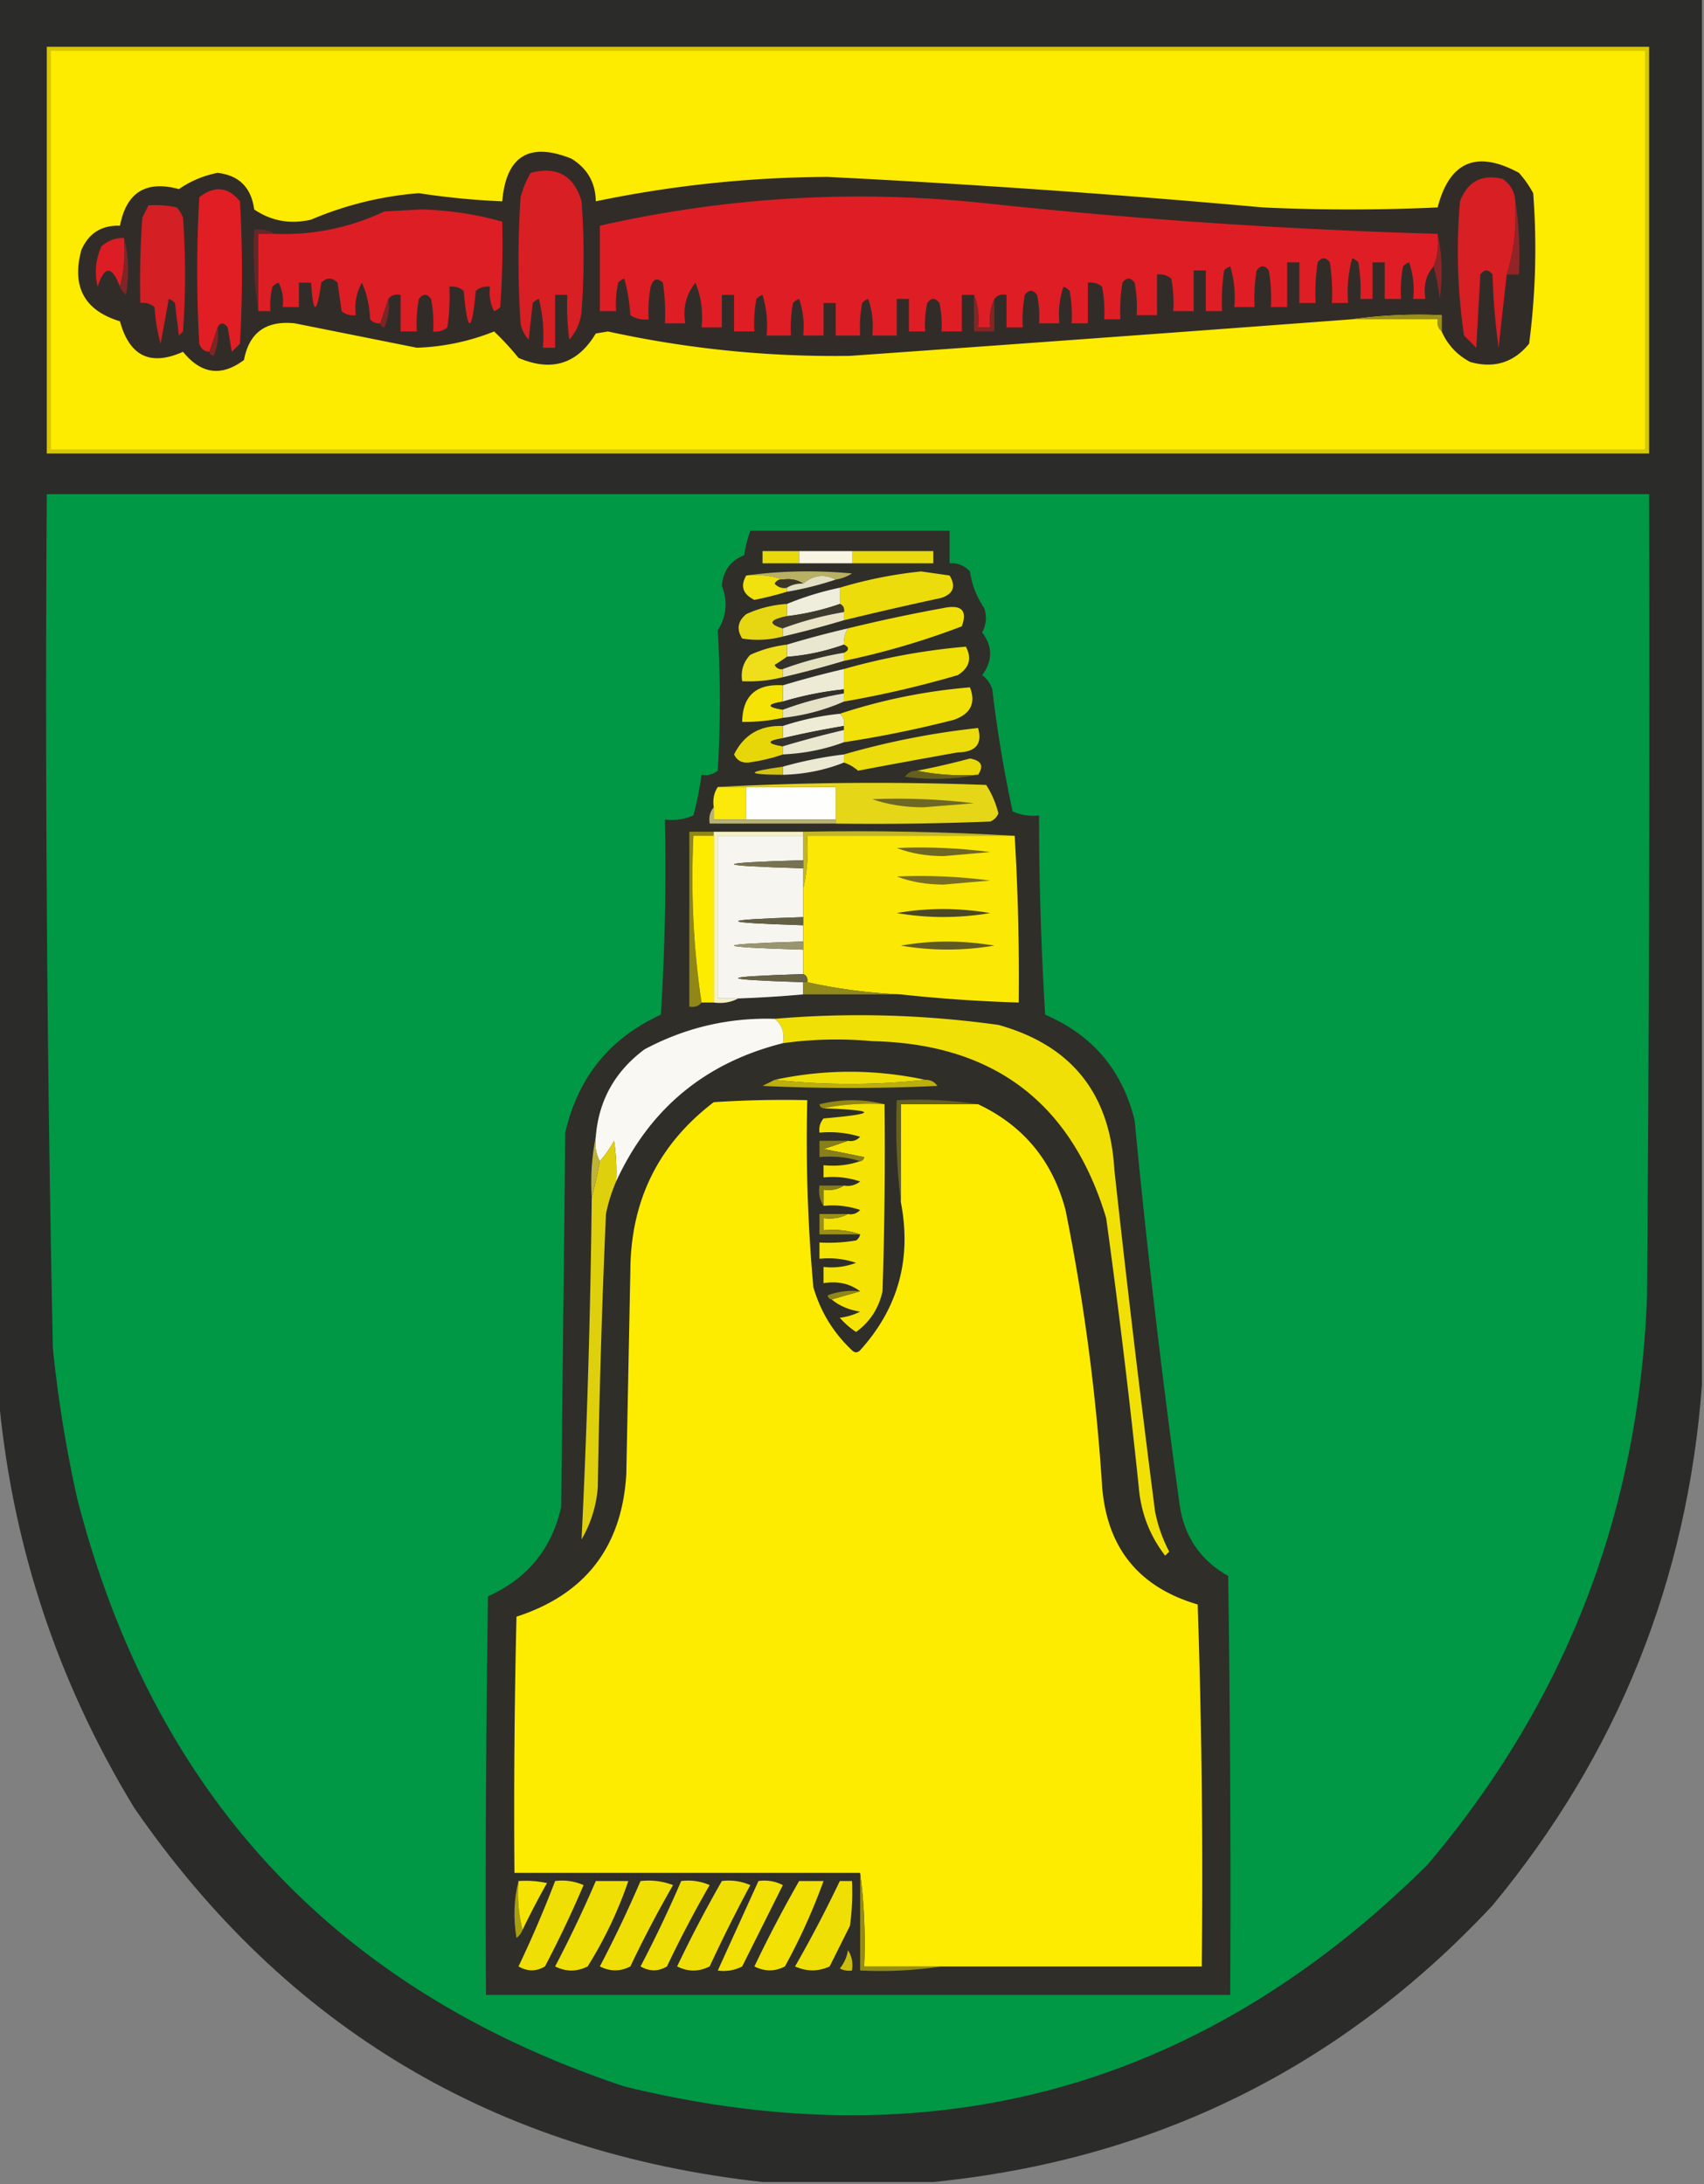 <svg xmlns="http://www.w3.org/2000/svg" width="419" height="537" style="shape-rendering:geometricPrecision;text-rendering:geometricPrecision;image-rendering:optimizeQuality;fill-rule:evenodd;clip-rule:evenodd"><rect width="100%" height="100%" fill="#808080" stroke="none"/><path style="opacity:.986" fill="#2a2a29" d="M-.5-.5h419v341c-3.61 48.206-20.777 90.873-51.5 128-37.246 39.873-83.08 62.539-137.5 68h-42c-65.667-7.236-117.167-37.903-154.5-92-19.31-31.76-30.476-66.093-33.5-103V-.5z"/><path style="opacity:1" fill="#d5c608" d="M11.5 11.5h394v100h-394v-100z"/><path style="opacity:1" fill="#fdeb00" d="M12.5 12.5h392v98h-392v-98z"/><path style="opacity:1" fill="#322c28" d="M354.5 81.5v-4c-7.519-.325-14.852.008-22 1a28067.97 28067.97 0 0 1-123.5 9 260.237 260.237 0 0 1-59.5-6l-3 .5c-4.497 7.497-10.83 9.497-19 6a67.751 67.751 0 0 0-6-6.5 55.915 55.915 0 0 1-19 4c-9.982-1.995-19.982-3.995-30-6-7.068-.738-11.235 2.262-12.5 9-5.526 4.167-10.526 3.5-15-2-7.991 3.589-13.158 1.089-15.5-7.5-8.75-2.661-11.917-8.494-9.5-17.5 1.81-4.155 4.977-6.155 9.5-6 1.576-8.206 6.41-11.206 14.5-9 2.836-1.974 6.003-3.307 9.5-4 5.287.62 8.287 3.62 9 9 4.233 2.862 8.9 3.695 14 2.5a84.34 84.34 0 0 1 26.5-6.5c6.8 1.05 13.634 1.717 20.5 2 .947-11.14 6.613-14.64 17-10.5 3.932 2.424 5.932 5.924 6 10.5a285.298 285.298 0 0 1 57-6 2663.826 2663.826 0 0 1 107 7.5c14.333.667 28.667.667 43 0 2.943-11.3 9.61-14.134 20-8.5a26.107 26.107 0 0 1 3.5 5 179.71 179.71 0 0 1-1 37c-3.788 4.653-8.622 6.153-14.5 4.5-3.217-1.716-5.55-4.216-7-7.5z"/><path style="opacity:1" fill="#d81f24" d="M130.5 42.5c6.461-1.682 10.628.651 12.5 7 .667 9 .667 18 0 27-.249 2.677-1.249 5.01-3 7a60.93 60.93 0 0 1-.5-11h-3v13h-3a36.877 36.877 0 0 0-1-12 3.646 3.646 0 0 0-1.5 1l-1 9c-1.044-1.123-1.71-2.456-2-4a240.38 240.38 0 0 1 0-31 24.017 24.017 0 0 1 2.5-6z"/><path style="opacity:1" fill="#d71f24" d="M372.5 48.5c.56 6.621-.107 12.955-2 19a3224.428 3224.428 0 0 0-2 18 164.328 164.328 0 0 1-1.5-18c-1-1.333-2-1.333-3 0l-1 18-3-3a141.377 141.377 0 0 1-1-33c1.911-4.918 5.411-6.751 10.5-5.5 1.641 1.129 2.641 2.629 3 4.5z"/><path style="opacity:1" fill="#e11e24" d="m53.5 80.5-2 6c-1.25-.077-2.083-.744-2.5-2-.667-12-.667-24 0-36 3.74-2.913 7.074-2.58 10 1a306.485 306.485 0 0 1 0 35l-2 2-1-6c-.977-1.274-1.81-1.274-2.5 0z"/><path style="opacity:1" fill="#de1e24" d="M353.5 57.5c.306 2.885-.027 5.552-1 8-1.869 2.135-2.536 4.802-2 8h-3a21.128 21.128 0 0 0-1-9 3.646 3.646 0 0 0-1.5 1 32.462 32.462 0 0 0-.5 8h-4v-9h-3v9h-3a40.911 40.911 0 0 0-.5-9 3.646 3.646 0 0 0-1.5-1 31.117 31.117 0 0 0-1 11h-4a50.464 50.464 0 0 0-.5-10c-1-1.333-2-1.333-3 0a50.464 50.464 0 0 0-.5 10h-4v-10h-3v11h-4a40.911 40.911 0 0 0-.5-9c-1-1.333-2-1.333-3 0a40.911 40.911 0 0 0-.5 9h-5a25.878 25.878 0 0 0-1-10 3.646 3.646 0 0 0-1.5 1 50.464 50.464 0 0 0-.5 10h-4v-10h-3v10h-5a32.462 32.462 0 0 0-.5-8c-1.011-.837-2.178-1.17-3.5-1v10h-5a32.462 32.462 0 0 0-.5-8c-1-1.333-2-1.333-3 0a40.911 40.911 0 0 0-.5 9h-4a32.462 32.462 0 0 0-.5-8c-1.011-.837-2.178-1.17-3.5-1v10h-4a32.462 32.462 0 0 0-.5-8 3.646 3.646 0 0 0-1.5-1 21.128 21.128 0 0 0-1 9h-5a24.935 24.935 0 0 0-.5-7c-1-1.333-2-1.333-3 0a32.462 32.462 0 0 0-.5 8h-4v-8c-1.291-.237-2.291.096-3 1-.968 2.107-1.302 4.44-1 7h-3c.306-2.885-.027-5.552-1-8h-3v9h-5a24.935 24.935 0 0 0-.5-7c-1-1.333-2-1.333-3 0a24.935 24.935 0 0 0-.5 7h-4v-8h-3v9h-6a21.128 21.128 0 0 0-1-9 3.646 3.646 0 0 0-1.5 1 32.462 32.462 0 0 0-.5 8h-6v-8h-3v8h-5a21.128 21.128 0 0 0-1-9 3.646 3.646 0 0 0-1.5 1 32.462 32.462 0 0 0-.5 8h-6a25.878 25.878 0 0 0-1-10 3.646 3.646 0 0 0-1.5 1 32.462 32.462 0 0 0-.5 8h-5v-9h-3v8h-5c.415-3.875-.085-7.542-1.5-11-2.286 2.865-3.12 6.198-2.5 10h-5a50.464 50.464 0 0 0-.5-10c-1.395-1.315-2.395-.981-3 1a32.462 32.462 0 0 0-.5 8c-1.644.213-3.144-.12-4.5-1a42.758 42.758 0 0 0-1.5-9 3.646 3.646 0 0 0-1.5 1 24.935 24.935 0 0 0-.5 7h-4v-21c31.314-7.096 62.981-8.93 95-5.5a1431.838 1431.838 0 0 0 111 7.5z"/><path style="opacity:1" fill="#d41f24" d="M36.5 50.5c2.357-.163 4.69.003 7 .5a9.468 9.468 0 0 1 1.5 2.5 196.24 196.24 0 0 1 0 28l-1 1-1-8a3.646 3.646 0 0 0-1.5-1l-2 11a42.707 42.707 0 0 1-1.5-9c-1.011-.837-2.178-1.17-3.5-1-.166-7.008 0-14.008.5-21l1.5-3z"/><path style="opacity:1" fill="#dd1e24" d="m95.5 73.5-2 6c-.996.086-1.83-.248-2.5-1-.102-3.2-.768-6.2-2-9-1.375 2.437-1.875 5.103-1.5 8-1.322.17-2.489-.163-3.5-1l-1-7c-1.333-1.333-2.667-1.333-4 0-1.151 7.974-1.984 7.974-2.5 0h-3v6h-4a9.864 9.864 0 0 0-1-6 3.646 3.646 0 0 0-1.5 1 18.436 18.436 0 0 0-.5 6h-3v-19h4c9.421.363 18.421-1.47 27-5.5l9-.5a80.203 80.203 0 0 1 20 3c.166 7.008 0 14.008-.5 21-.414.457-.914.79-1.5 1a9.86 9.86 0 0 1-1-6c-1.322-.17-2.489.163-3.5 1-1 10.667-2 10.667-3 0-1.011-.837-2.178-1.17-3.5-1a50.464 50.464 0 0 1-.5 10c-1.011.837-2.178 1.17-3.5 1a32.462 32.462 0 0 0-.5-8c-1-1.333-2-1.333-3 0a32.462 32.462 0 0 0-.5 8h-4v-9c-1.291-.237-2.291.096-3 1z"/><path style="opacity:1" fill="#922326" d="M372.5 48.5c.99 6.145 1.323 12.478 1 19h-3c1.893-6.045 2.56-12.379 2-19z"/><path style="opacity:1" fill="#682627" d="M67.5 57.5h-4v19c-.99-6.479-1.324-13.146-1-20 1.915-.285 3.581.049 5 1z"/><path style="opacity:1" fill="#8b2426" d="M353.5 57.5c1.151 5.15 1.317 10.484.5 16a46.064 46.064 0 0 0-1.5-8c.973-2.448 1.306-5.115 1-8z"/><path style="opacity:1" fill="#dc1e24" d="M30.5 58.5c.317 4.202-.017 8.202-1 12-1.972-5.25-3.805-5.25-5.5 0-.817-3.464-.483-6.798 1-10 1.584-1.361 3.418-2.028 5.5-2z"/><path style="opacity:1" fill="#802427" d="M30.5 58.5c1.148 4.481 1.315 9.148.5 14-.717-.544-1.217-1.21-1.5-2 .983-3.798 1.317-7.798 1-12z"/><path style="opacity:1" fill="#7d2526" d="M95.5 73.5a13.117 13.117 0 0 1-1 7c-.607-.124-.94-.457-1-1l2-6z"/><path style="opacity:1" fill="#9a9016" d="M332.5 78.5c7.148-.992 14.481-1.325 22-1v4c-.904-.709-1.237-1.709-1-3h-21z"/><path style="opacity:1" fill="#822626" d="M239.5 72.5c.973 2.448 1.306 5.115 1 8h3c-.302-2.56.032-4.893 1-7v8h-5v-9z"/><path style="opacity:1" fill="#812426" d="M53.5 80.5a13.117 13.117 0 0 1-1 7c-.607-.124-.94-.457-1-1l2-6z"/><path style="opacity:1" fill="#009745" d="M11.5 121.5h394c.167 65.668 0 131.334-.5 197-1.914 53.107-19.914 99.774-54 140-55.437 54.989-121.271 73.156-197.5 54.5C82.525 489.352 37.691 441.186 19 368.5a314.926 314.926 0 0 1-6-37 7718.178 7718.178 0 0 1-1.5-210z"/><path style="opacity:1" fill="#2f2e29" d="M184.5 130.5h49v8c1.984-.117 3.65.55 5 2 .487 3.296 1.654 6.296 3.5 9 .687 2.068.52 4.068-.5 6 2.622 3.465 2.622 6.965 0 10.5a6.978 6.978 0 0 1 2.5 3.5 315.394 315.394 0 0 0 5 30c2.041.923 4.208 1.256 6.5 1 0 16.347.5 32.681 1.5 49 11.656 4.991 18.989 13.657 22 26a2252.143 2252.143 0 0 0 11 94c1.01 8.028 5.01 14.028 12 18 .5 34.332.667 68.665.5 103h-183c-.167-32.668 0-65.335.5-98 9.694-4.356 15.694-11.69 18-22l1-92c3.117-13.606 10.95-23.273 23.5-29a576.95 576.95 0 0 0 1-48 13.116 13.116 0 0 0 7-1 79.172 79.172 0 0 0 2-10c1.478.262 2.811-.071 4-1 .668-11.335.668-22.835 0-34.5 2.152-3.452 2.486-7.119 1-11 .297-3.63 2.13-6.13 5.5-7.5a31.894 31.894 0 0 1 1.5-6z"/><path style="opacity:1" fill="#e8d90b" d="M196.5 135.5v3h-9v-3h9z"/><path style="opacity:1" fill="#f8f6e3" d="M196.5 135.5h13v3h-13v-3z"/><path style="opacity:1" fill="#e9d90e" d="M209.5 135.5h20v3h-20v-3z"/><path style="opacity:1" fill="#b8b163" d="M183.5 141.5c8.49-1.157 17.157-1.324 26-.5a10.134 10.134 0 0 1-4 1.5c-2.83-1.437-5.497-1.104-8 1-1.419-.951-3.085-1.284-5-1-2.787-.977-5.787-1.31-9-1z"/><path style="opacity:1" fill="#f1e10c" d="M183.5 141.5c3.213-.31 6.213.023 9 1-.876-.131-1.543.202-2 1 .825.886 1.825 1.219 3 1v1a84.318 84.318 0 0 1-8 2c-2.847-1.409-3.513-3.409-2-6z"/><path style="opacity:1" fill="#ecdc0c" d="M207.5 152.5v-2c.172-.992-.162-1.658-1-2v-4a107.277 107.277 0 0 1 20-4l7 1c1.614 2.657.948 4.49-2 5.5a972.81 972.81 0 0 0-24 5.5z"/><path style="opacity:1" fill="#3b3728" d="M192.5 142.5c1.915-.284 3.581.049 5 1-1.459-.067-2.792.266-4 1-1.175.219-2.175-.114-3-1 .457-.798 1.124-1.131 2-1z"/><path style="opacity:1" fill="#e2dfc2" d="M205.5 142.5a79.054 79.054 0 0 1-12 3v-1c1.208-.734 2.541-1.067 4-1 2.503-2.104 5.17-2.437 8-1z"/><path style="opacity:1" fill="#efeddb" d="M206.5 144.5v4a61.399 61.399 0 0 1-13 3v-3c4.117-1.703 8.45-3.037 13-4z"/><path style="opacity:1" fill="#e7d713" d="M193.5 148.5v3c-4.338.895-4.671 1.895-1 3v2a23.788 23.788 0 0 1-10 .5c-1.435-2.267-1.102-4.267 1-6a27.624 27.624 0 0 1 10-2.5z"/><path style="opacity:1" fill="#f1e005" d="M207.5 162.5v-2c1.333-.667 1.333-1.333 0-2-.067-1.459.266-2.792 1-4a397.137 397.137 0 0 1 23.5-5c4.427-.912 5.927.588 4.5 4.5a188.81 188.81 0 0 1-29 8.5z"/><path style="opacity:1" fill="#3e3b2e" d="M206.5 148.5c.838.342 1.172 1.008 1 2-5.228.889-10.228 2.222-15 4-3.671-1.105-3.338-2.105 1-3a61.399 61.399 0 0 0 13-3z"/><path style="opacity:1" fill="#e8e4c5" d="M207.5 150.5v2a248.39 248.39 0 0 1-15 4v-2c4.772-1.778 9.772-3.111 15-4z"/><path style="opacity:1" fill="#eae7d0" d="M208.5 154.5c-.734 1.208-1.067 2.541-1 4a53.187 53.187 0 0 1-14 3v-3c4.94-1.485 9.94-2.819 15-4z"/><path style="opacity:1" fill="#efde1a" d="M193.5 158.5v3a44.093 44.093 0 0 1-3 2c.457.798 1.124 1.131 2 1v2a34.163 34.163 0 0 1-10 1c-.396-2.544.271-4.711 2-6.5a30.173 30.173 0 0 1 9-2.5z"/><path style="opacity:1" fill="#34322b" d="M207.5 158.5c1.333.667 1.333 1.333 0 2a82.838 82.838 0 0 0-15 4c-.876.131-1.543-.202-2-1a44.093 44.093 0 0 0 3-2 53.187 53.187 0 0 0 14-3z"/><path style="opacity:1" fill="#f1e005" d="M207.5 172.5v-8a158.983 158.983 0 0 1 30-5.5c1.528 2.881.862 5.214-2 7a251.945 251.945 0 0 1-28 6.5z"/><path style="opacity:1" fill="#e6e2c1" d="M207.5 160.5v2a249.034 249.034 0 0 1-15 4v-2a82.838 82.838 0 0 1 15-4z"/><path style="opacity:1" fill="#edead5" d="M207.5 164.5v5a80.53 80.53 0 0 0-15 3v-4c4.94-1.485 9.94-2.819 15-4z"/><path style="opacity:1" fill="#f4e304" d="M192.5 168.5v4c-4 .667-4 1.333 0 2v2a44.866 44.866 0 0 1-10 1c.087-6.414 3.42-9.414 10-9z"/><path style="opacity:1" fill="#f1e109" d="M207.5 182.5v-4c.237-1.291-.096-2.291-1-3 10.344-3.416 21.01-5.583 32-6.5 1.505 3.883.171 6.55-4 8a276.813 276.813 0 0 1-27 5.5z"/><path style="opacity:1" fill="#32302b" d="M207.5 169.5v1c-5.228.889-10.228 2.222-15 4-4-.667-4-1.333 0-2a80.53 80.53 0 0 1 15-3z"/><path style="opacity:1" fill="#e5e1c6" d="M207.5 170.5v2c-4.692 2.079-9.692 3.412-15 4v-2c4.772-1.778 9.772-3.111 15-4z"/><path style="opacity:1" fill="#efecd5" d="M206.5 175.5c.904.709 1.237 1.709 1 3a240.522 240.522 0 0 0-15 3v-3a65.478 65.478 0 0 1 14-3z"/><path style="opacity:1" fill="#e7d708" d="M192.5 178.5v3c-4 .667-4 1.333 0 2v2c-2.64.921-5.473 1.588-8.5 2-1.662.112-2.829-.554-3.5-2 2.421-4.882 6.421-7.215 12-7z"/><path style="opacity:1" fill="#ecdc0b" d="M207.5 187.5v-2a192.742 192.742 0 0 1 33-6.5c1.11 3.916-.557 5.916-5 6a1885.886 1885.886 0 0 0-24.5 4.5c-1.077-.929-2.244-1.596-3.5-2z"/><path style="opacity:1" fill="#34322c" d="M207.5 178.5v1a248.39 248.39 0 0 0-15 4c-4-.667-4-1.333 0-2a240.522 240.522 0 0 1 15-3z"/><path style="opacity:1" fill="#eae7cf" d="M207.5 179.5v3c-4.731 1.761-9.731 2.761-15 3v-2a248.39 248.39 0 0 1 15-4z"/><path style="opacity:1" fill="#ebe9d2" d="M207.5 185.5v2c-4.706 1.875-9.706 2.875-15 3v-2a99.577 99.577 0 0 1 15-3z"/><path style="opacity:1" fill="#e9d907" d="M240.5 190.5c-5.195.321-10.195-.013-15-1a183.387 183.387 0 0 0 13-3c2.816.483 3.483 1.816 2 4z"/><path style="opacity:1" fill="#d2c40f" d="M192.5 188.5v2c-9.224-.034-9.224-.7 0-2z"/><path style="opacity:1" fill="#655f1e" d="M225.5 189.5c4.805.987 9.805 1.321 15 1-5.819 1.153-11.819 1.319-18 .5.744-1.039 1.744-1.539 3-1.5z"/><path style="opacity:1" fill="#fae90a" d="M176.5 193.5h7v8h-8v-3c-.284-1.915.049-3.581 1-5z"/><path style="opacity:1" fill="#fefefd" d="M183.5 193.5h22v8h-22v-8z"/><path style="opacity:1" fill="#e5d617" d="M176.5 193.5a728.03 728.03 0 0 1 66-.5 22.885 22.885 0 0 1 3 7c-.405.945-1.072 1.612-2 2-12.662.5-25.329.667-38 .5v-9h-29z"/><path style="opacity:1" fill="#6f6724" d="M214.5 196.5c8.36-.331 16.693.002 25 1l-12.5 1c-4.557-.009-8.724-.675-12.5-2z"/><path style="opacity:1" fill="#b7b173" d="M175.5 198.5v3h30v1h-31c-.268-1.599.066-2.932 1-4z"/><path style="opacity:1" fill="#c2b627" d="M197.5 204.5c17.508-.33 34.841.003 52 1h-51c.318 4.532-.015 8.866-1 13v-14z"/><path style="opacity:1" fill="#908716" d="M175.5 204.5v1h-5c-.649 14.041.018 27.708 2 41-.709.904-1.709 1.237-3 1v-43h6z"/><path style="opacity:1" fill="#feec00" d="M175.5 205.5v41h-3c-1.982-13.292-2.649-26.959-2-41h5z"/><path style="opacity:1" fill="#f4f1c3" d="M175.5 204.5h22v1h-21v40h5c-1.765.961-3.765 1.295-6 1v-42z"/><path style="opacity:1" fill="#f6f5f0" d="M197.5 205.5v6c-22.667.667-22.667 1.333 0 2v12c-21.333.667-21.333 1.333 0 2v4c-22.667.667-22.667 1.333 0 2v6c-21.333.667-21.333 1.333 0 2v3c-5.322.48-10.655.813-16 1h-5v-40h21z"/><path style="opacity:1" fill="#fbe905" d="M249.5 205.5a585.72 585.72 0 0 1 1 41 373.074 373.074 0 0 1-29-2c-7.888-.347-15.554-1.347-23-3 .172-.992-.162-1.658-1-2v-21c.985-4.134 1.318-8.468 1-13h51z"/><path style="opacity:1" fill="#6f6723" d="M220.5 208.5c7.696-.331 15.362.003 23 1l-11.5 1c-4.229-.01-8.062-.677-11.5-2z"/><path style="opacity:1" fill="#777351" d="M197.5 211.5v2c-22.667-.667-22.667-1.333 0-2z"/><path style="opacity:1" fill="#776e23" d="M220.5 215.5c7.696-.331 15.362.003 23 1l-11.5 1c-4.229-.01-8.062-.677-11.5-2z"/><path style="opacity:1" fill="#4c4824" d="M220.5 224.5c7.51-1.32 15.177-1.32 23 0-7.724 1.298-15.391 1.298-23 0z"/><path style="opacity:1" fill="#636045" d="M197.5 225.5v2c-21.333-.667-21.333-1.333 0-2z"/><path style="opacity:1" fill="#99956e" d="M197.5 231.5v2c-22.667-.667-22.667-1.333 0-2z"/><path style="opacity:1" fill="#5f5923" d="M221.5 232.5c7.51-1.32 15.177-1.32 23 0-7.724 1.298-15.391 1.298-23 0z"/><path style="opacity:1" fill="#666346" d="M197.5 239.5c.838.342 1.172 1.008 1 2h-1c-21.333-.667-21.333-1.333 0-2z"/><path style="opacity:1" fill="#92891c" d="M197.5 241.5h1c7.446 1.653 15.112 2.653 23 3h-24v-3z"/><path style="opacity:1" fill="#f1e006" d="M190.5 250.5c18.235-1.562 36.568-1.062 55 1.5 17.925 4.994 27.425 16.827 28.5 35.5a4489.75 4489.75 0 0 0 10 84 35.68 35.68 0 0 0 3.5 10l-1 1c-3.827-4.972-5.993-10.639-6.5-17a2031.403 2031.403 0 0 0-8-66c-8.544-28.372-27.711-42.872-57.5-43.5a95.223 95.223 0 0 0-22 .5c.475-2.582-.192-4.582-2-6z"/><path style="opacity:1" fill="#f9f8f2" d="M190.5 250.5c1.808 1.418 2.475 3.418 2 6-19.133 4.804-32.799 16.137-41 34a50.464 50.464 0 0 0-.5-10 27.241 27.241 0 0 1-3.5 5c-.961-1.765-1.295-3.765-1-6 .702-8.901 4.702-16.068 12-21.5 9.991-5.331 20.657-7.831 32-7.5z"/><path style="opacity:1" fill="#f0df06" d="M227.5 265.5a171.668 171.668 0 0 1-37 0c12.303-2.643 24.636-2.643 37 0z"/><path style="opacity:1" fill="#bbaf0d" d="M190.5 265.5a171.668 171.668 0 0 0 37 0c1.256-.039 2.256.461 3 1.5a462.27 462.27 0 0 1-43 0l3-1.5z"/><path style="opacity:1" fill="#918815" d="M217.5 271.5c-5.195-.321-10.195.013-15 1-.543-.06-.876-.393-1-1 5.486-1.315 10.82-1.315 16 0z"/><path style="opacity:1" fill="#fdec00" d="M221.5 295.5v-24h19c11.149 5.257 18.316 13.924 21.5 26a507.336 507.336 0 0 1 9 68c1.205 15.093 9.038 24.759 23.5 29 1 29.659 1.333 59.326 1 89h-83c.325-7.852-.008-15.518-1-23h-85c-.167-21.003 0-42.003.5-63 16.921-5.491 25.921-17.158 27-35l1-50c.063-17.292 6.896-31.125 20.5-41.5 7.659-.5 15.326-.666 23-.5a401.595 401.595 0 0 0 1.5 46c1.774 6.053 4.941 11.22 9.5 15.5.667.667 1.333.667 2 0 9.387-10.363 12.72-22.53 10-36.5z"/><path style="opacity:1" fill="#f5e403" d="M202.5 272.5c4.805-.987 9.805-1.321 15-1 .167 15.337 0 30.67-.5 46-.924 4.19-3.09 7.524-6.5 10a19.887 19.887 0 0 1-4-3.5 14.72 14.72 0 0 0 5-1.5c-2.795-.438-5.128-1.438-7-3l7-2c-2.488-1.888-5.488-2.555-9-2v-4c2.747.313 5.414-.02 8-1a21.127 21.127 0 0 0-9-1v-4a40.914 40.914 0 0 0 9-.5c.556-.383.889-.883 1-1.5-2.787-.977-5.787-1.31-9-1v-3c2.235.295 4.235-.039 6-1 1.175.219 2.175-.114 3-1a21.127 21.127 0 0 0-9-1v-4c1.915.284 3.581-.049 5-1 1.478.262 2.811-.071 4-1a21.127 21.127 0 0 0-9-1v-3c3.213.31 6.213-.023 9-1 .543-.06.876-.393 1-1l-10-2a168.522 168.522 0 0 0 6-2c1.175.219 2.175-.114 3-1a25.879 25.879 0 0 0-10-1c-.17-1.322.163-2.489 1-3.5 13.317-1.161 13.317-1.994 0-2.5z"/><path style="opacity:1" fill="#dfd00e" d="M151.5 290.5a39.98 39.98 0 0 0-2.5 8 2353.78 2353.78 0 0 0-2 67 29.639 29.639 0 0 1-4 13 2179.79 2179.79 0 0 0 2.5-84c.745-2.89 1.412-5.89 2-9a27.241 27.241 0 0 0 3.5-5c.498 3.317.665 6.65.5 10z"/><path style="opacity:1" fill="#877f1a" d="M208.5 280.5a168.522 168.522 0 0 1-6 2l10 2c-.124.607-.457.94-1 1-3.125-.979-6.458-1.313-10-1v-4h7z"/><path style="opacity:1" fill="#857d18" d="M207.5 291.5c-1.419.951-3.085 1.284-5 1v4c-.951-1.419-1.284-3.085-1-5h6z"/><path style="opacity:1" fill="#beb338" d="M146.5 279.5c-.295 2.235.039 4.235 1 6-.588 3.11-1.255 6.11-2 9-.321-5.195.013-10.195 1-15z"/><path style="opacity:1" fill="#676120" d="M240.5 271.5h-19v24c-.993-8.15-1.326-16.483-1-25 6.854-.324 13.521.009 20 1z"/><path style="opacity:1" fill="#9a9017" d="M208.5 298.5c-1.765.961-3.765 1.295-6 1v3c3.213-.31 6.213.023 9 1h-10v-5h7z"/><path style="opacity:1" fill="#908718" d="m211.5 317.5-7 2c-.543-.06-.876-.393-1-1a16.873 16.873 0 0 1 8-1z"/><path style="opacity:1" fill="#a99e10" d="M127.5 462.5c-.317 4.202.017 8.202 1 12-.283.789-.783 1.456-1.5 2-.815-4.852-.648-9.519.5-14z"/><path style="opacity:1" fill="#f5e402" d="M127.5 462.5c2.357-.163 4.69.003 7 .5a189.301 189.301 0 0 0-6 11.5c-.983-3.798-1.317-7.798-1-12z"/><path style="opacity:1" fill="#efdf05" d="M136.5 462.5a13.116 13.116 0 0 1 7 1 273.635 273.635 0 0 1-9.5 20c-2.139 1.269-4.305 1.269-6.5 0a288.062 288.062 0 0 0 9-21z"/><path style="opacity:1" fill="#f0df05" d="M146.5 462.5h8a101.02 101.02 0 0 1-10 21c-2.667 1.333-5.333 1.333-8 0a300.81 300.81 0 0 0 10-21z"/><path style="opacity:1" fill="#f0df04" d="M157.5 462.5c2.747-.313 5.414.02 8 1a284.543 284.543 0 0 0-10.5 20c-2.466 1.277-4.966 1.277-7.5 0a300.81 300.81 0 0 0 10-21zM167.5 462.5a13.116 13.116 0 0 1 7 1 284.543 284.543 0 0 0-10.5 20c-2.139 1.269-4.305 1.269-6.5 0a300.81 300.81 0 0 0 10-21z"/><path style="opacity:1" fill="#f0df05" d="M177.5 462.5a13.116 13.116 0 0 1 7 1 377.668 377.668 0 0 0-10 20c-2.667 1.333-5.333 1.333-8 0a312.11 312.11 0 0 1 11-21z"/><path style="opacity:1" fill="#f2e103" d="M186.5 462.5a9.86 9.86 0 0 1 6 1l-10 20a9.86 9.86 0 0 1-6 1c3.311-7.292 6.644-14.625 10-22zM196.5 462.5h6a147.749 147.749 0 0 1-9.5 21c-2.466 1.277-4.966 1.277-7.5 0a312.11 312.11 0 0 1 11-21z"/><path style="opacity:1" fill="#f0df04" d="M206.5 462.5h3a60.931 60.931 0 0 1-.5 11l-5 10c-2.795 1.283-5.628 1.283-8.5 0a314.699 314.699 0 0 0 11-21z"/><path style="opacity:1" fill="#958c14" d="M211.5 460.5c.992 7.482 1.325 15.148 1 23h19c-6.479.991-13.146 1.324-20 1v-24z"/><path style="opacity:1" fill="#ccbe0d" d="M208.5 479.5c.951 1.419 1.284 3.085 1 5a4.934 4.934 0 0 1-3-.5 9.175 9.175 0 0 0 2-4.5z"/></svg>